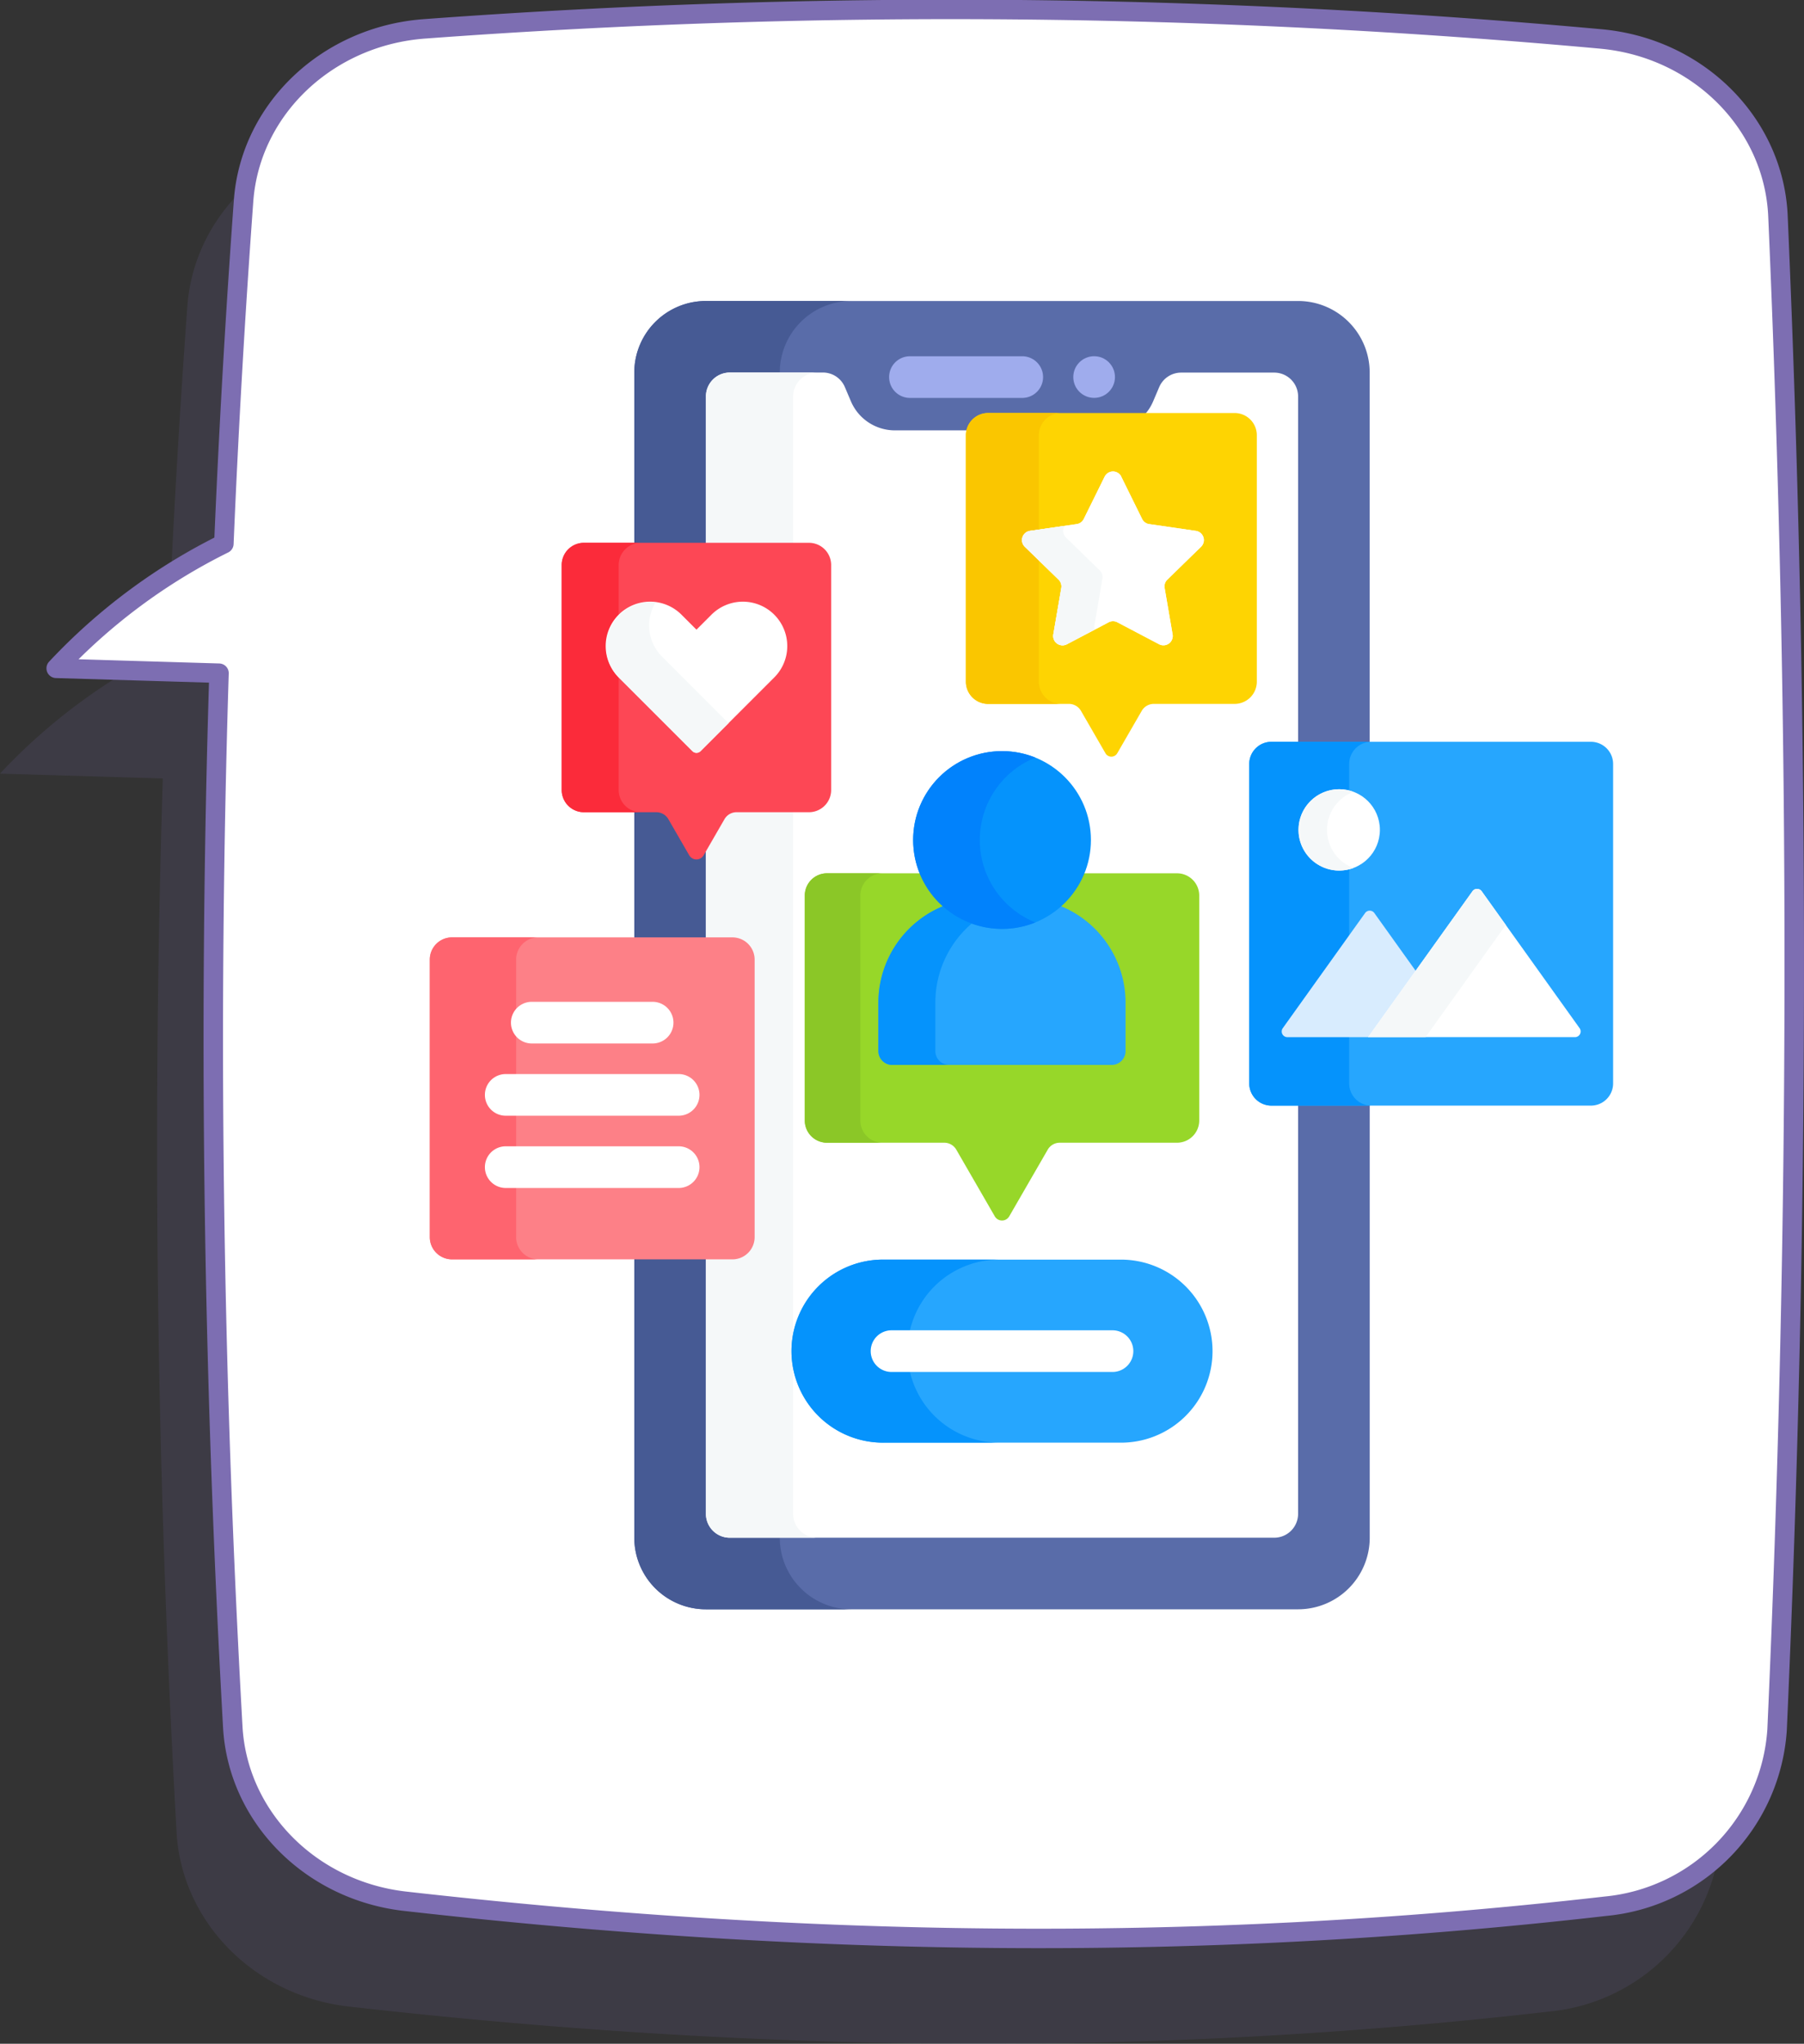 <svg xmlns="http://www.w3.org/2000/svg" width="138.973" height="157.465" viewBox="0 0 138.973 157.465">
  <rect x="0" y="0" width="138.973" height="157.465" fill="#333333" stroke="none"/>
  <g id="Grupo_1105562" data-name="Grupo 1105562" transform="translate(11634.333 11971.258)">
    <g id="Grupo_1099133" data-name="Grupo 1099133" transform="translate(-11963.134 -12031.354)">
      <g id="Grupo_1098979" data-name="Grupo 1098979">
        <path id="Trazado_873099" data-name="Trazado 873099" d="M471.528,81.862c-.311-7.11-6.1-12.939-13.59-13.647a550.829,550.829,0,0,0-90.6-.789c-7.51.519-13.5,6.164-14.014,13.268q-.959,13.15-1.517,26.408a45,45,0,0,0-12.917,9.6l12.543.375c-.833,26.57-.487,53.544,1.06,81.189.388,6.927,6,12.606,13.279,13.43,29.7,3.358,59.984,4.108,92.455.385a14.629,14.629,0,0,0,13.228-13.593Q474.073,140.211,471.528,81.862Z" transform="translate(-10.089 3)" fill="#7d6eb2" opacity="0.15" style="mix-blend-mode: multiply;isolation: isolate"/>
        <path id="Trazado_873100" data-name="Trazado 873100" d="M465.768,76.749c-.311-7.11-6.1-12.938-13.59-13.647a550.938,550.938,0,0,0-90.6-.788c-7.51.518-13.5,6.163-14.014,13.267q-.959,13.152-1.517,26.408a45.027,45.027,0,0,0-12.917,9.6l12.543.375c-.833,26.57-.488,53.543,1.06,81.188.388,6.927,6,12.607,13.279,13.43,29.7,3.359,59.984,4.108,92.455.385A14.629,14.629,0,0,0,465.7,193.377Q468.312,135.1,465.768,76.749Z" fill="#fff"/>
        <path id="Trazado_873101" data-name="Trazado 873101" d="M465.768,76.749c-.311-7.11-6.1-12.938-13.59-13.647a550.938,550.938,0,0,0-90.6-.788c-7.51.518-13.5,6.163-14.014,13.267q-.959,13.152-1.517,26.408a45.027,45.027,0,0,0-12.917,9.6l12.543.375c-.833,26.57-.488,53.543,1.06,81.188.388,6.927,6,12.607,13.279,13.43,29.7,3.359,59.984,4.108,92.455.385A14.629,14.629,0,0,0,465.7,193.377Q468.312,135.1,465.768,76.749Z" fill="none" stroke="#7d6eb2" stroke-linecap="round" stroke-linejoin="round" stroke-width="1.5"/>
      </g>
    </g>
    <g id="social-media_2_" data-name="social-media (2)" transform="translate(-11628.004 -11957.411)">
      <g id="Grupo_1105559" data-name="Grupo 1105559" transform="translate(26.781 9.343)">
        <path id="Trazado_877343" data-name="Trazado 877343" d="M172.7,61.782a1.5,1.5,0,0,1-1.5-1.5V35.675a1.5,1.5,0,0,1,1.5-1.5h7.571V5.518A5.518,5.518,0,0,0,174.757,0H129.138a5.518,5.518,0,0,0-5.518,5.518V18.845h13.457a1.5,1.5,0,0,1,1.5,1.5V37.676a1.5,1.5,0,0,1-1.5,1.5H131.5a1.288,1.288,0,0,0-1.112.642L128.781,42.6a.428.428,0,0,1-.741,0l-1.606-2.782a1.288,1.288,0,0,0-1.112-.642h-1.7V49.246h7.554a1.5,1.5,0,0,1,1.5,1.5V72.128a1.5,1.5,0,0,1-1.5,1.5H123.62V95.284a5.518,5.518,0,0,0,5.518,5.518h45.618a5.518,5.518,0,0,0,5.518-5.518v-33.5Zm-2.839-30.953h-6.225a1.288,1.288,0,0,0-1.112.642l-1.887,3.268a.311.311,0,0,1-.539,0l-1.887-3.268a1.288,1.288,0,0,0-1.112-.642h-6.225a1.5,1.5,0,0,1-1.5-1.5V10.343a1.5,1.5,0,0,1,1.5-1.5h18.987a1.5,1.5,0,0,1,1.5,1.5V29.331a1.5,1.5,0,0,1-1.5,1.5Z" transform="translate(-107.866 0)" fill="#596ca9"/>
        <g id="Grupo_1105516" data-name="Grupo 1105516" transform="translate(15.753)">
          <path id="Trazado_877344" data-name="Trazado 877344" d="M134.829,365.727h-3.851a1.84,1.84,0,0,1-1.839-1.839V344.069H123.62v21.658a5.518,5.518,0,0,0,5.518,5.518h11.209A5.518,5.518,0,0,1,134.829,365.727Z" transform="translate(-123.62 -270.443)" fill="#465a94"/>
          <path id="Trazado_877345" data-name="Trazado 877345" d="M128.41,186.707a.423.423,0,0,1-.37-.214l-1.606-2.782a1.288,1.288,0,0,0-1.112-.642h-1.7v10.072h5.518v-7.268l-.358.62A.424.424,0,0,1,128.41,186.707Z" transform="translate(-123.62 -143.895)" fill="#465a94"/>
          <path id="Trazado_877346" data-name="Trazado 877346" d="M123.619,5.518V18.845h5.518V7.358a1.84,1.84,0,0,1,1.839-1.839h3.851A5.518,5.518,0,0,1,140.346,0H129.137a5.518,5.518,0,0,0-5.518,5.518Z" transform="translate(-123.619 0)" fill="#465a94"/>
        </g>
        <path id="Trazado_877347" data-name="Trazado 877347" d="M192.974,82.052a1.5,1.5,0,0,1-1.5-1.5V55.946a1.5,1.5,0,0,1,1.5-1.5h2.053V27.628a1.84,1.84,0,0,0-1.839-1.839h-7.17a1.84,1.84,0,0,0-1.692,1.118l-.468,1.1a3.672,3.672,0,0,1-.738,1.112h7.015a1.5,1.5,0,0,1,1.5,1.5V49.6a1.5,1.5,0,0,1-1.5,1.5h-6.225a1.288,1.288,0,0,0-1.112.642l-1.887,3.268a.311.311,0,0,1-.539,0l-1.887-3.268a1.288,1.288,0,0,0-1.112-.642h-6.225a1.5,1.5,0,0,1-1.5-1.5V30.614a1.483,1.483,0,0,1,.049-.375h-5.738A3.679,3.679,0,0,1,160.577,28l-.468-1.1a1.839,1.839,0,0,0-1.692-1.118h-7.17a1.84,1.84,0,0,0-1.839,1.839V39.116h7.938a1.5,1.5,0,0,1,1.5,1.5V57.947a1.5,1.5,0,0,1-1.5,1.5h-5.578a1.288,1.288,0,0,0-1.112.642l-1.248,2.162v7.268h2.036a1.5,1.5,0,0,1,1.5,1.5V92.4a1.5,1.5,0,0,1-1.5,1.5h-2.036v19.818a1.839,1.839,0,0,0,1.839,1.839h41.94a1.84,1.84,0,0,0,1.839-1.839V82.052Z" transform="translate(-128.136 -20.271)" fill="#fff"/>
        <g id="Grupo_1105517" data-name="Grupo 1105517" transform="translate(21.272 5.518)">
          <path id="Trazado_877348" data-name="Trazado 877348" d="M156.13,237.339v-54.27h-4.361a1.288,1.288,0,0,0-1.112.642l-1.248,2.162v7.268h2.036a1.5,1.5,0,0,1,1.5,1.5v21.384a1.5,1.5,0,0,1-1.5,1.5h-2.036v19.818a1.839,1.839,0,0,0,1.839,1.839h6.721A1.839,1.839,0,0,1,156.13,237.339Z" transform="translate(-149.409 -149.413)" fill="#f5f8f9"/>
          <path id="Trazado_877349" data-name="Trazado 877349" d="M156.129,39.116V27.628a1.84,1.84,0,0,1,1.839-1.839h-6.721a1.84,1.84,0,0,0-1.839,1.839V39.116Z" transform="translate(-149.408 -25.789)" fill="#f5f8f9"/>
        </g>
        <path id="Trazado_877350" data-name="Trazado 877350" d="M116.549,87.069H99.216A1.712,1.712,0,0,0,97.5,88.781v17.333a1.712,1.712,0,0,0,1.712,1.712h5.578a1.07,1.07,0,0,1,.927.535l1.606,2.782a.642.642,0,0,0,1.112,0l1.606-2.782a1.07,1.07,0,0,1,.927-.535h5.578a1.712,1.712,0,0,0,1.712-1.712V88.781A1.711,1.711,0,0,0,116.549,87.069Z" transform="translate(-87.339 -68.437)" fill="#fd4755"/>
        <g id="Grupo_1105518" data-name="Grupo 1105518" transform="translate(10.165 18.632)">
          <path id="Trazado_877351" data-name="Trazado 877351" d="M101.89,106.114V88.781a1.712,1.712,0,0,1,1.712-1.712H99.216A1.712,1.712,0,0,0,97.5,88.781v17.333a1.712,1.712,0,0,0,1.712,1.712H103.6A1.712,1.712,0,0,1,101.89,106.114Z" transform="translate(-97.504 -87.069)" fill="#fb2b3a"/>
        </g>
        <g id="Grupo_1105523" data-name="Grupo 1105523" transform="translate(35.381 4.256)">
          <g id="Grupo_1105520" data-name="Grupo 1105520" transform="translate(14.191)">
            <g id="Grupo_1105519" data-name="Grupo 1105519">
              <circle id="Elipse_11745" data-name="Elipse 11745" cx="1.605" cy="1.605" r="1.605" fill="#9faced"/>
            </g>
          </g>
          <g id="Grupo_1105522" data-name="Grupo 1105522" transform="translate(0 0)">
            <g id="Grupo_1105521" data-name="Grupo 1105521">
              <path id="Trazado_877352" data-name="Trazado 877352" d="M225.6,23.1h-8.65a1.6,1.6,0,1,1,0-3.21h8.65a1.6,1.6,0,0,1,0,3.21Z" transform="translate(-215.342 -19.887)" fill="#9faced"/>
            </g>
          </g>
        </g>
        <g id="Grupo_1105527" data-name="Grupo 1105527" transform="translate(28.032 73.859)">
          <g id="Grupo_1105524" data-name="Grupo 1105524" transform="translate(0 0)">
            <path id="Trazado_877353" data-name="Trazado 877353" d="M206.046,359.264H188.052a7.052,7.052,0,1,1,0-14.1h17.994a7.052,7.052,0,1,1,0,14.1Z" transform="translate(-181 -345.161)" fill="#26a6fe"/>
          </g>
          <g id="Grupo_1105525" data-name="Grupo 1105525" transform="translate(0)">
            <path id="Trazado_877354" data-name="Trazado 877354" d="M189.773,352.211a7.052,7.052,0,0,1,7.052-7.052h-8.773a7.052,7.052,0,1,0,0,14.1h8.773A7.052,7.052,0,0,1,189.773,352.211Z" transform="translate(-181 -345.159)" fill="#0593fc"/>
          </g>
          <g id="Grupo_1105526" data-name="Grupo 1105526" transform="translate(5.933 5.447)">
            <path id="Trazado_877355" data-name="Trazado 877355" d="M227.353,373.824H210.332a1.6,1.6,0,1,1,0-3.21h17.022a1.6,1.6,0,0,1,0,3.21Z" transform="translate(-208.727 -370.614)" fill="#fff"/>
          </g>
        </g>
        <g id="Grupo_1105532" data-name="Grupo 1105532" transform="translate(41.299 8.632)">
          <path id="Trazado_877356" data-name="Trazado 877356" d="M263.7,40.337H244.712A1.712,1.712,0,0,0,243,42.049V61.036a1.712,1.712,0,0,0,1.712,1.712h6.225a1.07,1.07,0,0,1,.927.535l1.887,3.268a.525.525,0,0,0,.909,0l1.887-3.268a1.07,1.07,0,0,1,.927-.535H263.7a1.712,1.712,0,0,0,1.712-1.712V42.049A1.712,1.712,0,0,0,263.7,40.337Z" transform="translate(-243 -40.337)" fill="#fed402"/>
          <g id="Grupo_1105528" data-name="Grupo 1105528" transform="translate(0)">
            <path id="Trazado_877357" data-name="Trazado 877357" d="M248.621,61.036V42.049a1.712,1.712,0,0,1,1.712-1.712h-5.621A1.712,1.712,0,0,0,243,42.049V61.036a1.712,1.712,0,0,0,1.712,1.712h5.621A1.711,1.711,0,0,1,248.621,61.036Z" transform="translate(-243 -40.337)" fill="#fac600"/>
          </g>
          <g id="Grupo_1105529" data-name="Grupo 1105529" transform="translate(4.318 4.508)">
            <path id="Trazado_877358" data-name="Trazado 877358" d="M270.828,61.8l1.609,3.26a.718.718,0,0,0,.54.393l3.6.523a.718.718,0,0,1,.4,1.224l-2.6,2.537a.719.719,0,0,0-.207.635l.615,3.583a.718.718,0,0,1-1.041.757l-3.217-1.692a.717.717,0,0,0-.668,0l-3.217,1.692a.718.718,0,0,1-1.041-.757l.615-3.583a.718.718,0,0,0-.207-.635L263.4,67.2a.718.718,0,0,1,.4-1.224l3.6-.523a.718.718,0,0,0,.54-.393l1.609-3.26a.718.718,0,0,1,1.287,0Z" transform="translate(-263.179 -61.404)" fill="#fff"/>
          </g>
          <g id="Grupo_1105530" data-name="Grupo 1105530" transform="translate(4.318 4.508)">
            <path id="Trazado_877359" data-name="Trazado 877359" d="M270.828,61.8l1.609,3.26a.718.718,0,0,0,.54.393l3.6.523a.718.718,0,0,1,.4,1.224l-2.6,2.537a.719.719,0,0,0-.207.635l.615,3.583a.718.718,0,0,1-1.041.757l-3.217-1.692a.717.717,0,0,0-.668,0l-3.217,1.692a.718.718,0,0,1-1.041-.757l.615-3.583a.718.718,0,0,0-.207-.635L263.4,67.2a.718.718,0,0,1,.4-1.224l3.6-.523a.718.718,0,0,0,.54-.393l1.609-3.26a.718.718,0,0,1,1.287,0Z" transform="translate(-263.179 -61.404)" fill="#fff"/>
          </g>
          <g id="Grupo_1105531" data-name="Grupo 1105531" transform="translate(4.318 8.695)">
            <path id="Trazado_877360" data-name="Trazado 877360" d="M268.763,88.625l.615-3.583a.717.717,0,0,0-.206-.635l-2.6-2.537a.714.714,0,0,1-.105-.9l-2.669.388a.718.718,0,0,0-.4,1.224l2.6,2.537a.719.719,0,0,1,.207.635l-.615,3.583a.718.718,0,0,0,1.041.757l2.153-1.132A.713.713,0,0,1,268.763,88.625Z" transform="translate(-263.179 -80.972)" fill="#f5f8f9"/>
          </g>
        </g>
        <g id="Grupo_1105539" data-name="Grupo 1105539" transform="translate(28.888 34.681)">
          <g id="Grupo_1105533" data-name="Grupo 1105533" transform="translate(0 9.415)">
            <path id="Trazado_877361" data-name="Trazado 877361" d="M213.674,206.069H186.712A1.712,1.712,0,0,0,185,207.781v17.333a1.712,1.712,0,0,0,1.712,1.712h9.032a1.07,1.07,0,0,1,.927.535l2.966,5.138a.642.642,0,0,0,1.112,0l2.966-5.138a1.07,1.07,0,0,1,.927-.535h9.032a1.712,1.712,0,0,0,1.712-1.712V207.781a1.712,1.712,0,0,0-1.712-1.712Z" transform="translate(-185 -206.069)" fill="#97d729"/>
          </g>
          <g id="Grupo_1105535" data-name="Grupo 1105535" transform="translate(0 9.415)">
            <g id="Grupo_1105534" data-name="Grupo 1105534">
              <path id="Trazado_877362" data-name="Trazado 877362" d="M189.28,225.114V207.781a1.712,1.712,0,0,1,1.712-1.712h-4.28A1.712,1.712,0,0,0,185,207.781v17.333a1.712,1.712,0,0,0,1.712,1.712h4.28A1.712,1.712,0,0,1,189.28,225.114Z" transform="translate(-185 -206.069)" fill="#8bc727"/>
            </g>
          </g>
          <g id="Grupo_1105538" data-name="Grupo 1105538" transform="translate(5.671)">
            <path id="Trazado_877363" data-name="Trazado 877363" d="M225.356,217.51a6.614,6.614,0,0,1-8.667,0,8.042,8.042,0,0,0-5.189,7.518v3.728a1.07,1.07,0,0,0,1.07,1.07h16.9a1.07,1.07,0,0,0,1.07-1.07v-3.728A8.043,8.043,0,0,0,225.356,217.51Z" transform="translate(-211.5 -205.646)" fill="#26a6fe"/>
            <path id="Trazado_877364" data-name="Trazado 877364" d="M218.883,218.77a6.63,6.63,0,0,1-2.193-1.261,8.042,8.042,0,0,0-5.189,7.518v3.729a1.07,1.07,0,0,0,1.07,1.07h4.387a1.07,1.07,0,0,1-1.07-1.07v-3.729A8.02,8.02,0,0,1,218.883,218.77Z" transform="translate(-211.501 -205.646)" fill="#0593fc"/>
            <g id="Grupo_1105536" data-name="Grupo 1105536" transform="translate(2.675 0)">
              <circle id="Elipse_11746" data-name="Elipse 11746" cx="6.848" cy="6.848" r="6.848" fill="#0593fc"/>
            </g>
            <g id="Grupo_1105537" data-name="Grupo 1105537" transform="translate(2.675)">
              <path id="Trazado_877365" data-name="Trazado 877365" d="M229.136,168.917a6.848,6.848,0,0,1,4.28-6.348,6.848,6.848,0,1,0,0,12.7,6.848,6.848,0,0,1-4.28-6.348Z" transform="translate(-224 -162.069)" fill="#0182fc"/>
            </g>
          </g>
        </g>
        <g id="Grupo_1105546" data-name="Grupo 1105546" transform="translate(0 49.032)">
          <g id="Grupo_1105540" data-name="Grupo 1105540" transform="translate(0)">
            <path id="Trazado_877366" data-name="Trazado 877366" d="M73.308,253.945h-21.6A1.712,1.712,0,0,1,50,252.233V230.849a1.712,1.712,0,0,1,1.712-1.712h21.6a1.712,1.712,0,0,1,1.712,1.712v21.384A1.712,1.712,0,0,1,73.308,253.945Z" transform="translate(-50 -229.137)" fill="#fd8087"/>
          </g>
          <g id="Grupo_1105541" data-name="Grupo 1105541">
            <path id="Trazado_877367" data-name="Trazado 877367" d="M56.65,252.233V230.849a1.712,1.712,0,0,1,1.712-1.712h-6.65A1.712,1.712,0,0,0,50,230.849v21.384a1.712,1.712,0,0,0,1.712,1.712h6.65A1.712,1.712,0,0,1,56.65,252.233Z" transform="translate(-50 -229.137)" fill="#fe646f"/>
          </g>
          <g id="Grupo_1105545" data-name="Grupo 1105545" transform="translate(4.244 4.965)">
            <g id="Grupo_1105542" data-name="Grupo 1105542" transform="translate(2.008)">
              <path id="Trazado_877368" data-name="Trazado 877368" d="M90.126,255.55H80.819a1.6,1.6,0,1,1,0-3.21h9.308a1.6,1.6,0,1,1,0,3.21Z" transform="translate(-79.214 -252.34)" fill="#fff"/>
            </g>
            <g id="Grupo_1105543" data-name="Grupo 1105543" transform="translate(0 5.566)">
              <path id="Trazado_877369" data-name="Trazado 877369" d="M84.759,281.562H71.437a1.6,1.6,0,1,1,0-3.21H84.759a1.6,1.6,0,1,1,0,3.21Z" transform="translate(-69.832 -278.352)" fill="#fff"/>
            </g>
            <g id="Grupo_1105544" data-name="Grupo 1105544" transform="translate(0 11.133)">
              <path id="Trazado_877370" data-name="Trazado 877370" d="M84.759,307.575H71.437a1.6,1.6,0,0,1,0-3.21H84.759a1.6,1.6,0,1,1,0,3.21Z" transform="translate(-69.832 -304.365)" fill="#fff"/>
            </g>
          </g>
        </g>
        <g id="Grupo_1105550" data-name="Grupo 1105550" transform="translate(13.589 23.206)">
          <g id="Grupo_1105547" data-name="Grupo 1105547" transform="translate(0)">
            <path id="Trazado_877371" data-name="Trazado 877371" d="M120.459,120.054a.443.443,0,0,1-.314-.13l-5.639-5.639a3.42,3.42,0,1,1,4.836-4.836l1.117,1.117,1.117-1.117a3.42,3.42,0,1,1,4.836,4.836l-5.639,5.639A.443.443,0,0,1,120.459,120.054Z" transform="translate(-113.504 -108.447)" fill="#fff"/>
          </g>
          <g id="Grupo_1105549" data-name="Grupo 1105549" transform="translate(0 0)">
            <g id="Grupo_1105548" data-name="Grupo 1105548">
              <path id="Trazado_877372" data-name="Trazado 877372" d="M117.814,112.654a3.412,3.412,0,0,1-.508-4.183,3.489,3.489,0,0,0-.382-.023,3.42,3.42,0,0,0-2.418,5.838l5.639,5.639a.444.444,0,0,0,.628,0l2.156-2.156Z" transform="translate(-113.504 -108.448)" fill="#f5f8f9"/>
            </g>
          </g>
        </g>
        <g id="Grupo_1105558" data-name="Grupo 1105558" transform="translate(63.126 33.963)">
          <g id="Grupo_1105551" data-name="Grupo 1105551" transform="translate(0)">
            <path id="Trazado_877373" data-name="Trazado 877373" d="M371.32,186.749H346.712A1.712,1.712,0,0,1,345,185.037V160.429a1.712,1.712,0,0,1,1.712-1.712H371.32a1.712,1.712,0,0,1,1.712,1.712v24.608A1.712,1.712,0,0,1,371.32,186.749Z" transform="translate(-345 -158.717)" fill="#26a6fe"/>
          </g>
          <g id="Grupo_1105552" data-name="Grupo 1105552" transform="translate(0)">
            <path id="Trazado_877374" data-name="Trazado 877374" d="M352.7,185.037V160.429a1.712,1.712,0,0,1,1.712-1.712h-7.7A1.712,1.712,0,0,0,345,160.429v24.608a1.712,1.712,0,0,0,1.712,1.712h7.7A1.712,1.712,0,0,1,352.7,185.037Z" transform="translate(-345 -158.717)" fill="#0593fc"/>
          </g>
          <g id="Grupo_1105556" data-name="Grupo 1105556" transform="translate(2.5 11.333)">
            <g id="Grupo_1105553" data-name="Grupo 1105553" transform="translate(0 1.677)">
              <path id="Trazado_877375" data-name="Trazado 877375" d="M363.647,229.106l3.377-4.724-.023-.237-3.18-4.448a.438.438,0,0,0-.712,0l-6.343,8.873a.438.438,0,0,0,.356.692h6.22l.386-.157Z" transform="translate(-356.683 -219.514)" fill="#d8ecfe"/>
            </g>
            <g id="Grupo_1105555" data-name="Grupo 1105555" transform="translate(6.659)">
              <g id="Grupo_1105554" data-name="Grupo 1105554">
                <path id="Trazado_877376" data-name="Trazado 877376" d="M395.838,211.86,387.8,223.1h15.935a.438.438,0,0,0,.356-.692l-7.542-10.55a.438.438,0,0,0-.712,0Z" transform="translate(-387.801 -211.677)" fill="#fff"/>
              </g>
            </g>
            <path id="Trazado_877377" data-name="Trazado 877377" d="M396.55,211.86a.438.438,0,0,0-.712,0L387.8,223.1h4.426l6.18-8.644Z" transform="translate(-381.142 -211.677)" fill="#f5f8f9"/>
          </g>
          <g id="Grupo_1105557" data-name="Grupo 1105557" transform="translate(3.801 3.654)">
            <circle id="Elipse_11747" data-name="Elipse 11747" cx="3.132" cy="3.132" r="3.132" fill="#fff"/>
          </g>
          <path id="Trazado_877378" data-name="Trazado 877378" d="M364.953,178.927A3.13,3.13,0,0,1,366.99,176a3.132,3.132,0,1,0,0,5.862A3.13,3.13,0,0,1,364.953,178.927Z" transform="translate(-358.961 -172.141)" fill="#f5f8f9"/>
        </g>
      </g>
    </g>
  </g>
</svg>
